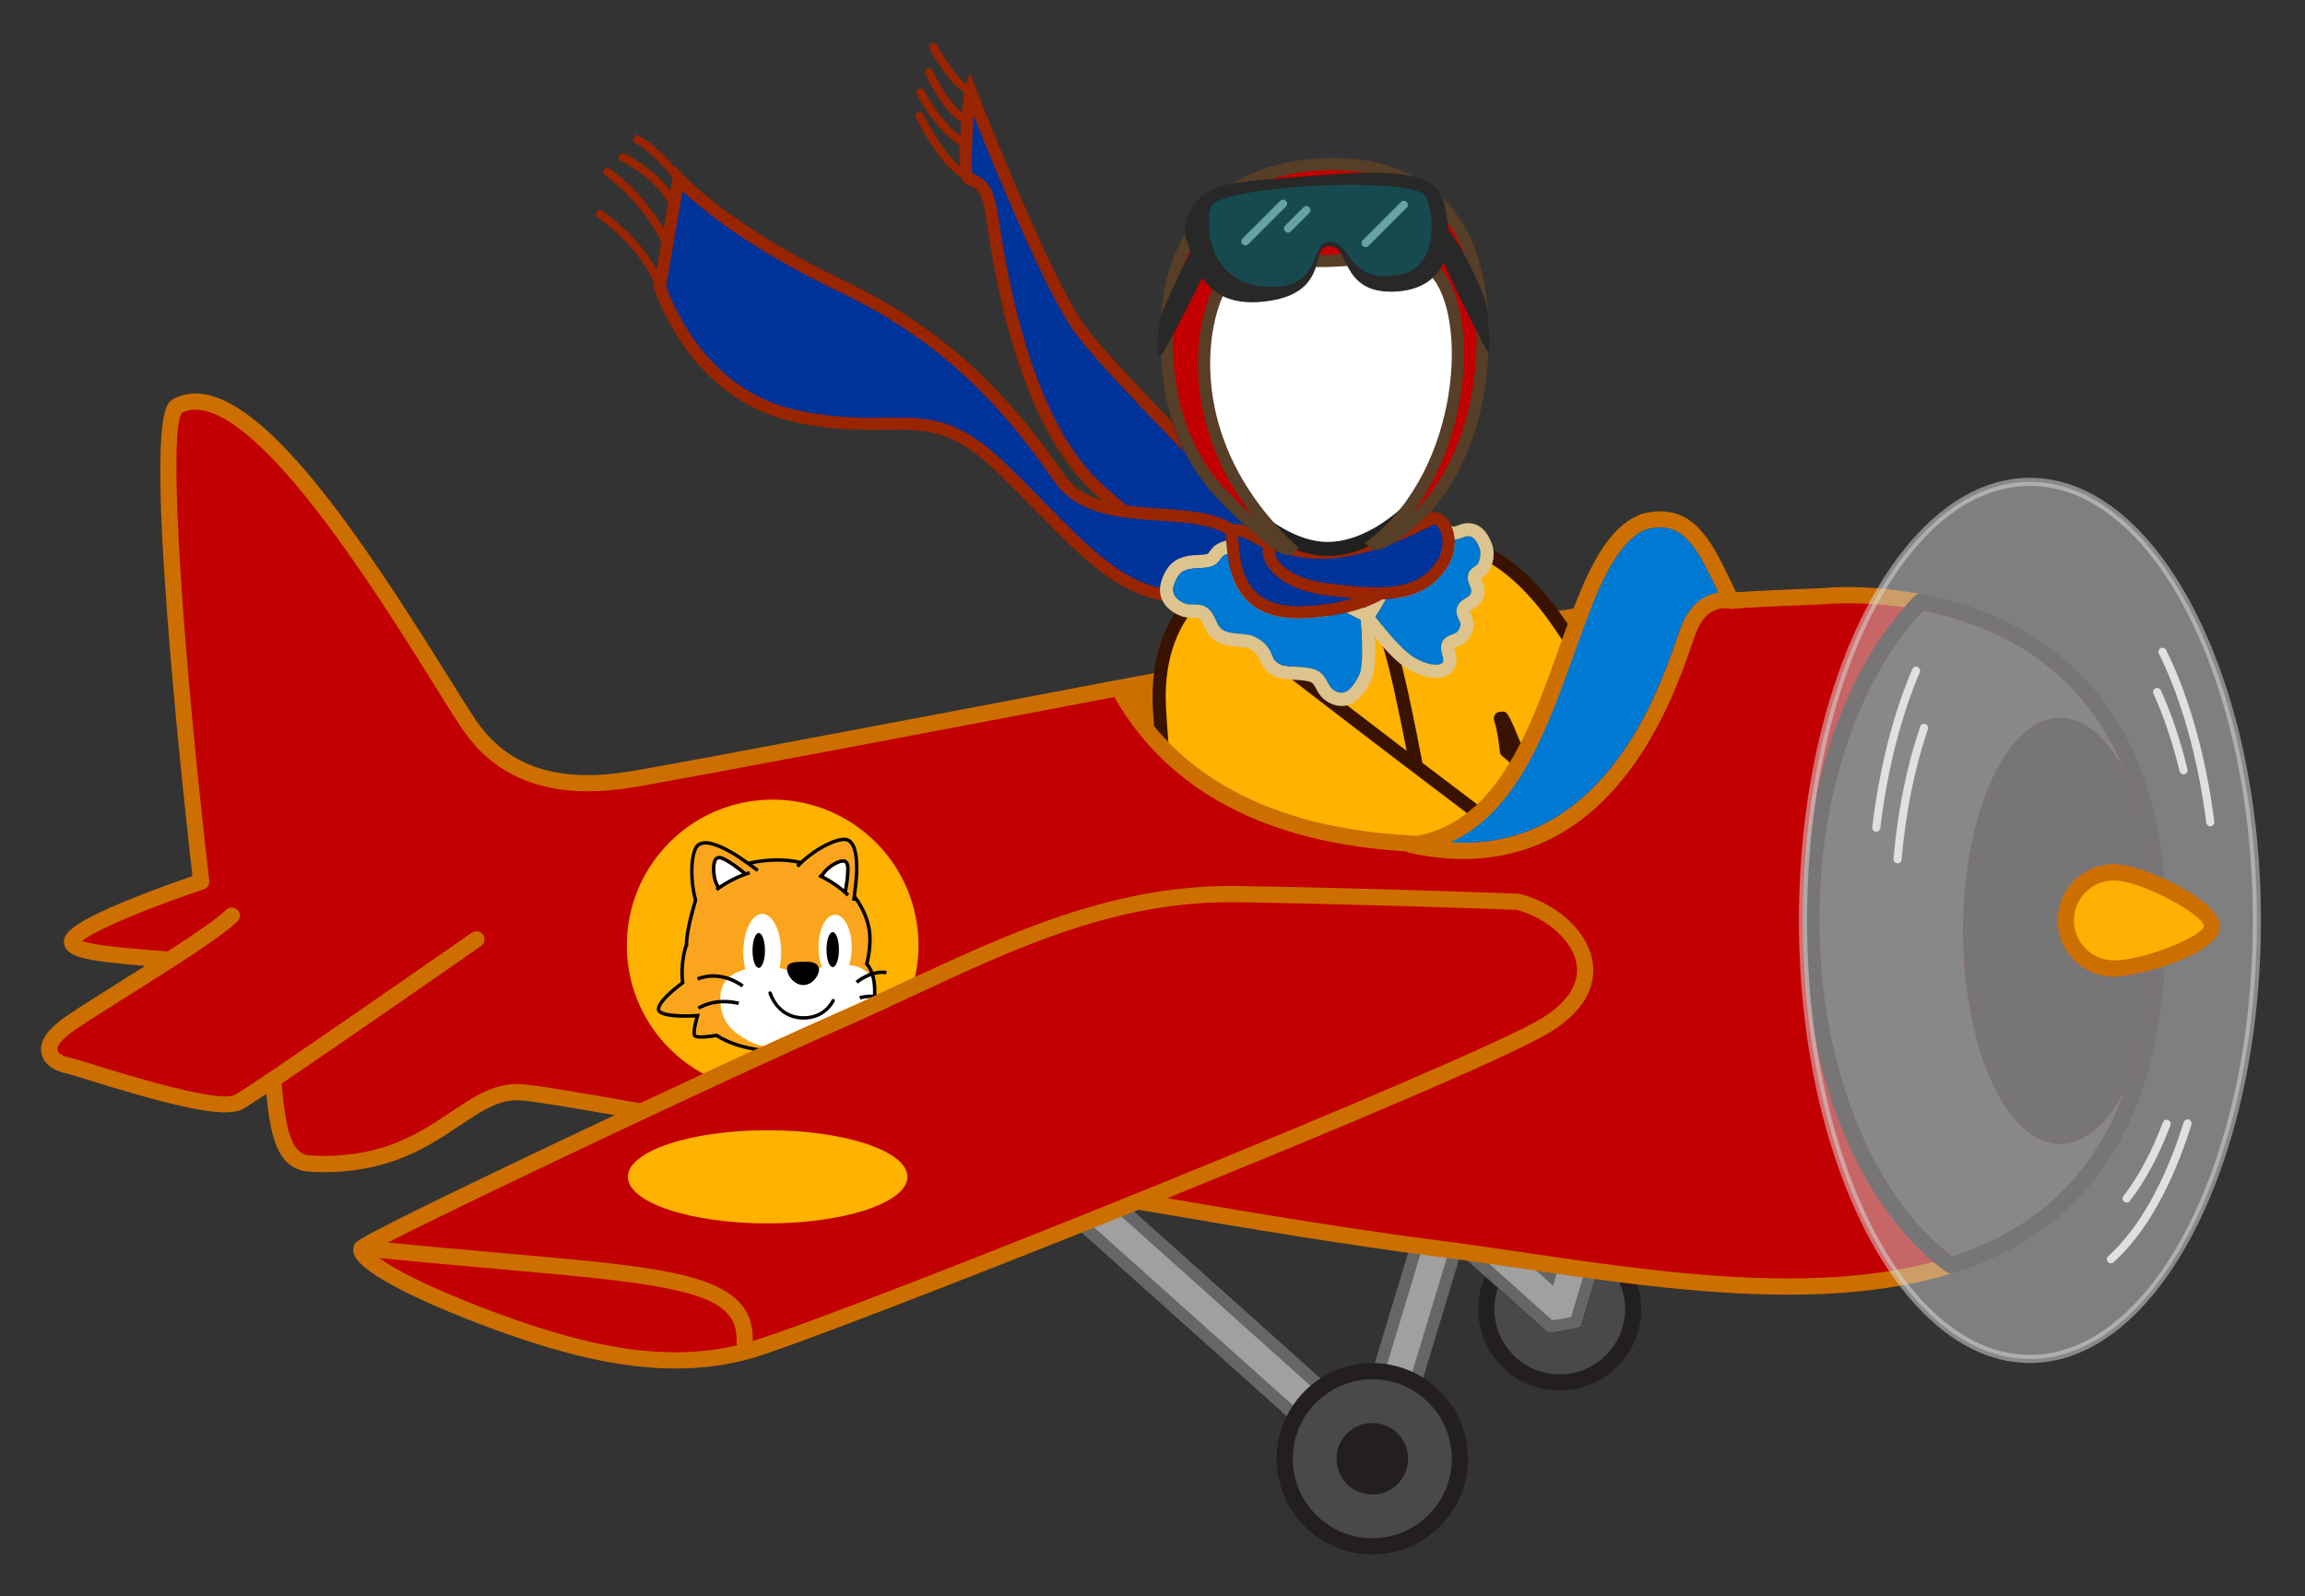 <svg xmlns="http://www.w3.org/2000/svg" xmlns:xlink="http://www.w3.org/1999/xlink" viewBox= "0 0 569 394" width="569px" height="394px">
<rect x="0" y="0" width="569" height="394" fill="#333333" stroke="none"/>
<!--Created with Scratch Jr-->
<g xmlns="http://www.w3.org/2000/svg" id="layer1" style="pointer-events:visiblePainted">
<g id="Aeroplane.svg" transform="rotate(0)">
<path id="axels" fill="#A0A0A0" d="M351.976,299.986L336.375,351.588L268.697,291.002L262.364,298.077L341.148,368.609L359.783,306.975L382.69,327.484C384.845,327.244,386.959,326.864,389.017,326.342L407.69,264.581L398.6,261.832L382.623,314.677L331.772,269.154C330.846,272.825,330.349,276.665,330.343,280.621L351.976,299.986z"/>
<path id="axelsBorder" fill="#666666" d="M341.902,371.298L260.246,298.194L268.58,288.883L335.621,348.899L350.264,300.466L328.844,281.29L328.845,280.618C328.851,276.623,329.347,272.641,330.32,268.786L330.926,266.381L381.87,311.988L397.599,259.962L409.561,263.579L390.208,327.588L389.386,327.796C387.279,328.33,385.082,328.727,382.857,328.975L382.19,329.049L360.538,309.664L341.902,371.298zM264.482,297.96L340.394,365.921L358.07,307.456L352.729,302.675L337.128,354.277L268.814,293.121L264.482,297.96zM352.977,298.869L383.187,325.915C384.763,325.717,386.319,325.439,387.831,325.088L405.821,265.584L399.603,263.703L383.378,317.366L332.681,271.979C332.172,274.602,331.894,277.273,331.851,279.956L352.977,298.869z"/>
<path id="wheelBorder" fill="#231F20" d="M338.762,383.72C325.738,383.72,315.141,373.123,315.141,360.099C315.141,347.075,325.738,336.478,338.762,336.478C351.786,336.478,362.383,347.075,362.383,360.099S351.786,383.72,338.762,383.72zM381.87,311.989L374.908,305.757C377.763,304.087,381.058,303.102,384.581,303.024L381.87,311.989zM396.541,306.643L390.208,327.589L389.386,327.797C387.279,328.331,385.082,328.728,382.857,328.976L382.19,329.05L366.586,315.08C365.503,317.549,364.893,320.269,364.893,323.134C364.893,334.236,373.925,343.268,385.027,343.268C396.129,343.268,405.16,334.236,405.16,323.134C405.159,316.314,401.743,310.286,396.541,306.643zM390.208,327.589L389.386,327.797C387.279,328.331,385.082,328.728,382.857,328.976L382.19,329.05L377.92,325.228C378.824,328.3,381.661,330.545,385.026,330.545C389.118,330.545,392.436,327.227,392.436,323.134C392.436,322.443,392.334,321.777,392.157,321.141L390.208,327.589z"/>
<path id="wheel" fill="#494949" d="M401.159,323.134C401.159,332.03,393.922,339.268,385.026,339.268C376.13,339.268,368.892,332.031,368.892,323.134C368.892,321.312,369.21,319.566,369.769,317.931L382.189,329.05L382.856,328.976C385.082,328.728,387.278,328.331,389.385,327.797L390.207,327.589L395.309,310.715C398.88,313.676,401.159,318.144,401.159,323.134zM383.352,307.089C381.479,307.283,379.708,307.815,378.08,308.596L381.871,311.99L383.352,307.089zM338.762,340.478C327.943,340.478,319.141,349.28,319.141,360.099C319.141,370.918,327.943,379.72,338.762,379.72C349.581,379.72,358.383,370.918,358.383,360.099S349.581,340.478,338.762,340.478zM338.762,368.934C333.882,368.934,329.927,364.979,329.927,360.099C329.927,355.219,333.882,351.264,338.762,351.264C343.642,351.264,347.597,355.219,347.597,360.099S343.642,368.934,338.762,368.934z"/>
<path id="Back" fill="#CC6F00" d="M276.106,167.827C293.463,164.19,385.15,150.098,421.658,145.885C458.166,141.672,425.929,213.645,353.515,212.762C281.1,211.879,276.106,167.827,276.106,167.827z"/>
<path id="Plane" fill="rgb(195, 0, 1)" d="M41.88,236.936C31.027,243.94,18.306,251.634,15.772,253.755C8.824,259.281,13.381,262.384,16.612,262.981C19.841,263.576,53.13,275.354,59,272C60.179,271.326,63.251,269.303,67.403,266.503L67.403,266.502C68.39,277.127,69.251,286.834,76.508,287.236C106.699,288.914,114.247,268.787,128.504,269.625C131.867,269.823,142.56,271.607,157.804,274.33L158.273,274.414C124.886,290.074,90.092,306.87,89.289,308.077C88.022,309.973,96.252,316.306,119.676,325.17C143.1,334.032,164.623,339.098,184.882,333.399C194.778,330.617,237.596,314.087,280.955,296.581L280.911,296.573C308.904,301.427,335.39,305.728,354.939,308.203C421.192,316.59,532.73,345.943,532.73,227.693C532.73,137.958,449.706,147.183,449.706,147.183C431.256,148.022,413.644,148.022,411.967,153.054C410.29,158.086,397.762,209.663,352.424,208.405C320.567,207.52,291.202,197.505,276.107,169.83C276.107,169.83,166.244,190.795,155.341,192.473C144.44,194.151,126.828,194.99,115.926,179.056C105.023,163.121,64.178,89.396,43.802,100.223C36.396,104.159,49.673,217.633,49.673,217.633C49.673,217.633,16.965,228.535,17.804,232.732C18.326,235.338,31.22,235.998,41.88,236.936z"/>
<path id="PlaneBorder" fill="#CC6F00" d="M388.564,161.479C393.646,147.268,398.446,133.842,406.491,130.673C407.679,130.375,408.8,130.223,409.822,130.223C416.128,130.223,419.192,135.93,423.671,145.242C423.836,145.584,424.001,145.929,424.168,146.275C421.509,146.703,417.406,148.422,414.974,154.639C414.674,155.406,414.322,156.44,413.87,157.75C409.588,170.185,396.556,208.025,361.217,208.025C360.177,208.025,359.121,207.992,358.052,207.923C374.635,200.436,381.977,179.908,388.564,161.479zM166.773,333.812C153.906,333.812,139.598,330.57,120.383,323.296C104.995,317.473,97.156,313.107,93.608,310.55L93.7,310.564C98.846,311.079,109.476,312.084,131.267,314C170.747,317.472,182.172,320.138,181.819,331.104C181.808,331.456,181.887,331.786,182.034,332.076C177.167,333.238,172.151,333.812,166.773,333.812zM185.824,331.031C185.824,331.032,185.824,331.033,185.824,331.033L185.816,331.034C185.818,331.033,185.822,331.032,185.824,331.031C186.172,315.504,168.421,313.251,131.617,310.01C111.936,308.281,101.395,307.296,95.792,306.747L95.706,306.738C114.582,297.036,180.095,266.048,208.477,253.555C214.136,251.067,219.813,248.417,225.304,245.86C251.406,233.686,276.009,222.207,305.762,222.708C340.417,223.31,371.503,224.479,374.491,224.601C382.204,226.777,388.374,232.443,389.203,238.14C389.891,242.869,386.956,247.42,380.711,251.296C363.92,261.723,212.271,322.854,185.824,331.031zM481.6,314.322C481.185,314.322,480.779,314.193,480.429,313.944C479.364,313.173,478.319,312.34,477.283,311.474C466.991,314.233,455.09,315.593,441.426,315.592C419.601,315.592,396.388,312.162,375.907,309.137C368.609,308.062,361.716,307.04,355.189,306.214C337.375,303.959,313.519,300.138,288.105,295.776C288.105,295.776,288.105,295.776,288.103,295.776L288.103,295.776L288.105,295.776C331.306,278.297,373.554,260.447,382.818,254.697C392.547,248.657,393.812,242.045,393.16,237.561C392.088,230.192,384.754,223.249,375.327,220.68C375.181,220.641,375.03,220.618,374.879,220.613C374.557,220.598,342.15,219.339,305.831,218.713C305.18,218.702,304.532,218.696,303.885,218.696C274.099,218.696,248.434,230.665,223.614,242.24C218.143,244.791,212.486,247.428,206.867,249.902C196.113,254.631,177.891,263.006,157.999,272.333C142.775,269.617,132.048,267.829,128.623,267.627C128.292,267.606,127.966,267.599,127.641,267.599C121.612,267.599,116.836,270.794,111.308,274.495C103.719,279.576,95.118,285.334,80.028,285.334C78.917,285.334,77.771,285.304,76.622,285.237C71.648,284.962,70.544,278.362,69.508,267.493L69.508,267.492L69.508,267.493C85.987,256.354,117.071,234.694,118.749,233.522C119.655,232.891,119.878,231.645,119.246,230.74C118.615,229.833,117.37,229.611,116.462,230.243C115.936,230.608,63.735,266.987,58.01,270.263C54.175,272.451,30.739,265.179,23.036,262.787C19.499,261.688,17.765,261.156,16.975,261.011C15.576,260.752,14.337,259.99,14.158,259.267C13.99,258.593,14.652,257.203,17.056,255.288C18.554,254.035,24.507,250.291,30.809,246.328C42.089,239.229,54.874,231.188,58.636,227.432C59.417,226.651,59.417,225.385,58.636,224.604C57.855,223.823,56.589,223.823,55.808,224.604C53.721,226.69,47.874,230.671,41.366,234.887L41.366,234.885C40.191,234.781,38.959,234.68,37.661,234.573C31.741,234.087,23.119,233.38,20.295,232.283C23.51,229.5,37.72,223.721,50.308,219.528C51.206,219.225,51.772,218.339,51.662,217.395C45.467,164.449,41.264,106.991,44.889,101.911C45.919,101.392,47.011,101.14,48.224,101.14C64.838,101.14,93.294,146.778,106.97,168.711C110.072,173.686,112.522,177.616,114.279,180.183C121.157,190.237,131.514,195.334,145.063,195.333C148.313,195.333,151.776,195.043,155.648,194.447C165.919,192.867,261.632,174.625,275.067,172.063C288.358,195.319,312.6,208.118,347.178,210.17L347.175,210.179C347.399,210.347,347.66,210.47,347.948,210.533C352.51,211.524,356.974,212.029,361.216,212.029C399.407,212.029,413.139,172.157,417.654,159.055C418.081,157.813,418.425,156.809,418.704,156.099C420.629,151.181,423.6,150.148,425.759,150.148C426.427,150.148,426.868,150.255,426.869,150.255C427.142,150.331,427.428,150.346,427.7,150.305L427.696,150.285C432.634,149.883,438.168,149.662,442.972,149.469C445.215,149.379,447.5,149.288,449.798,149.183C449.841,149.181,449.885,149.178,449.927,149.173C449.95,149.171,452.3,148.917,456.128,148.917C460.034,148.917,464.845,149.151,470.123,149.912C470.935,148.987,471.754,148.081,472.598,147.214C472.984,146.821,473.503,146.619,474.04,146.62C466.707,145.231,460.331,144.917,456.128,144.917C452.383,144.917,449.996,145.145,449.557,145.19C447.286,145.293,445.032,145.383,442.816,145.472C437.423,145.688,432.696,145.901,428.59,146.204L428.583,146.21C428.138,145.3,427.704,144.397,427.276,143.51C423.002,134.62,418.963,126.224,409.823,126.224C408.427,126.224,406.936,126.428,405.382,126.829C405.312,126.848,405.238,126.871,405.168,126.897C395.342,130.649,390.456,144.313,384.799,160.133C377.672,180.064,369.624,202.577,349.89,206.316L349.89,206.31C314.816,204.78,290.585,192.196,277.868,168.872C277.45,168.108,276.588,167.703,275.737,167.865C274.638,168.074,165.785,188.843,155.042,190.495C151.373,191.059,148.11,191.334,145.065,191.334C132.746,191.334,123.755,186.948,117.582,177.925C115.874,175.428,113.443,171.53,110.366,166.596C89.414,132.992,65.605,97.141,48.226,97.141C46.312,97.141,44.51,97.583,42.869,98.455C40.845,99.53,37.076,101.532,41.973,160.567C44.02,185.249,46.775,209.846,47.508,216.257C44.739,217.209,38.654,219.348,32.683,221.751C16.352,228.326,15.401,230.88,15.849,233.119C16.509,236.417,21.918,237.265,35.829,238.433C33.366,239.995,30.932,241.528,28.683,242.941C21.708,247.33,16.199,250.795,14.532,252.189C11.066,254.947,9.636,257.652,10.281,260.237C10.978,263.027,13.934,264.517,16.254,264.947C16.844,265.054,19.166,265.775,21.855,266.609C37.496,271.463,49.076,274.588,55.586,274.588C57.506,274.588,58.985,274.317,59.998,273.736C60.923,273.21,62.957,271.886,65.736,270.035C66.737,280.035,68.311,288.787,76.403,289.234C77.627,289.3,78.847,289.338,80.032,289.338C96.337,289.338,105.874,282.953,113.537,277.82C118.997,274.168,123.223,271.313,128.393,271.623C131.246,271.79,139.643,273.151,151.729,275.282C146.601,277.695,141.404,280.151,136.233,282.608C98.094,300.729,90.144,305.043,88.268,306.372C88.034,306.538,87.893,306.658,87.801,306.753C87.734,306.829,87.671,306.91,87.615,306.997C87.535,307.12,87.476,307.251,87.418,307.383C87.372,307.508,87.338,307.638,87.317,307.779C87.338,307.638,87.372,307.508,87.418,307.383C87.135,308.026,87.091,308.75,87.327,309.487C89.166,315.216,110.07,323.675,118.973,327.043C138.661,334.492,153.406,337.814,166.779,337.814C173.38,337.814,179.48,337.002,185.428,335.329C194.157,332.874,237.203,316.292,281.064,298.628C308.891,303.448,335.332,307.74,354.691,310.19C361.174,311.007,368.047,312.027,375.328,313.098C395.945,316.147,419.308,319.596,441.432,319.596C441.434,319.596,441.432,319.596,441.434,319.596C457.122,319.596,470.585,317.825,482.07,314.251C481.907,314.288,481.754,314.322,481.6,314.322z"/>
<path id="Windshield" fill="rgb(0, 121, 211)" d="M413.866,157.75C414.317,156.44,414.674,155.406,414.97,154.639C417.407,148.422,421.505,146.703,424.164,146.275C423.997,145.929,423.832,145.584,423.667,145.242C419.188,135.93,416.124,130.223,409.818,130.223C408.796,130.223,407.672,130.374,406.487,130.673C398.442,133.842,393.638,147.268,388.556,161.479C381.968,179.908,374.626,200.436,358.039,207.928C359.108,207.993,360.164,208.026,361.204,208.026C396.552,208.025,409.584,170.185,413.866,157.75z"/>
<path id="Circle" fill="rgb(255, 178, 0)" d="M223.613,242.241C224.369,241.888,225.125,241.536,225.883,241.183C226.438,238.669,226.738,236.066,226.738,233.39C226.738,213.504,210.621,197.39,190.738,197.39C170.855,197.39,154.738,213.508,154.738,233.39C154.738,247.066,162.366,258.959,173.599,265.056C187.165,258.757,199.009,253.361,206.866,249.904C212.485,247.432,218.143,244.792,223.613,242.241z"/>
<path id="Cat" fill="#FAA51D" d="M215.922,245.812C215.925,245.779,215.933,245.746,215.935,245.71C216.325,239.749,213.998,237.655,213.998,237.655C213.998,237.655,215.244,233.207,214.624,229.225C214.226,226.663,212.978,223.582,210.919,220.958L210.943,220.932C211.143,219.328,211.483,216.416,211.517,214.887C211.607,210.957,211.119,208.022,209.42,207.1C207.564,206.092,201.6,208.977,197.812,212.621L197.739,212.609C195.656,212.123,193.407,211.892,191.007,211.987C188.553,212.085,186.462,212.417,184.76,212.819L184.72,212.827C183.393,211.889,181.813,210.801,180.809,210.219C177.203,208.131,174.225,207.09,172.505,208.198C170.611,209.413,170.255,216.479,171.734,221.869L171.751,221.931C171.751,221.931,169.508,228.994,169.508,232.806C169.508,232.806,168.154,237.207,168.989,242.452L166.83,244.149C166.83,244.149,162.142,247.553,162.71,249.348C163.275,251.143,166.839,250.827,166.839,250.827L171.877,250.848L172.346,250.824C172.346,250.824,170.891,255.131,171.699,255.833C172.508,256.538,175.895,255.833,175.895,255.833L177.563,255.595C180.285,257.453,183.282,258.523,186.487,259.099C194.604,255.373,201.626,252.203,206.867,249.894C209.887,248.574,212.915,247.197,215.922,245.812z"/>
<path fill="#FFFFFF" d="M216.041,245.757C216.053,245.611,216.076,245.469,216.078,245.324C216.145,240.826,213.512,238.678,209.59,238.195C210.005,236.939,210.248,235.445,210.248,233.837C210.248,229.399,208.413,225.798,206.146,225.798C203.882,225.798,202.044,229.399,202.044,233.837C202.044,235.691,202.368,237.393,202.906,238.752C200.01,239.46,197.729,240.475,197.729,240.475C197.729,240.475,195.204,239.483,192.434,238.973C192.69,237.79,192.833,236.483,192.833,235.106C192.833,229.846,190.743,225.585,188.164,225.585C185.588,225.585,183.497,229.85,183.497,235.106C183.497,236.6,183.664,238.009,183.966,239.268C180.71,240.139,177.906,242.106,177.815,246.145C177.666,252.707,181.248,254.874,184.827,256.958C185.77,257.509,187.038,257.921,188.39,258.234C195.702,254.883,202.038,252.027,206.866,249.902C209.927,248.557,212.995,247.161,216.041,245.757zM208.356,219.502C206.865,218.25,205.194,217.143,203.372,216.195C204.084,214.962,205.862,213.629,207.212,213.14C207.779,212.937,208.245,212.89,208.465,213.021C208.988,213.331,208.903,214.709,208.834,215.814L208.821,216.025C208.757,217.086,208.512,218.609,208.356,219.502zM183.225,215.63C182.479,215.035,181.161,214.007,180.195,213.399L180,213.275C179.166,212.75,178.165,212.115,177.525,212.115C177.398,212.115,177.288,212.138,177.193,212.195C176.955,212.336,176.753,212.799,176.653,213.437C176.414,214.955,176.753,217.312,177.55,218.607C179.377,217.381,181.278,216.384,183.225,215.63z" id="path 1"/>
<path d="M185.764,234.621C185.764,232.24,186.452,230.309,187.3,230.31C188.148,230.31,188.837,232.24,188.837,234.621C188.837,237.001,188.148,238.933,187.3,238.933C186.452,238.934,185.764,237.001,185.764,234.621zM205.561,238.725C206.411,238.725,207.099,236.794,207.099,234.413C207.099,232.032,206.411,230.101,205.561,230.101C204.713,230.101,204.025,232.031,204.025,234.413C204.024,236.794,204.713,238.725,205.561,238.725zM198.31,243.162C200.773,243.162,202.414,240.371,202.166,239.058C201.917,237.744,200.522,237.412,199.127,237.412C196.664,237.412,194.287,237.331,194.287,239.14C194.287,240.945,196.174,243.162,198.31,243.162zM198.391,251.693C198.156,251.693,197.913,251.685,197.664,251.669C191.527,251.26,189.717,245.316,189.699,245.257C189.634,245.032,189.762,244.797,189.986,244.731C190.213,244.667,190.447,244.794,190.513,245.018C190.578,245.244,192.183,250.456,197.72,250.826C203.239,251.203,205.204,247.014,205.284,246.84C205.381,246.626,205.633,246.528,205.845,246.627C206.059,246.724,206.155,246.974,206.059,247.189C206.038,247.23,203.977,251.693,198.391,251.693zM184.154,215.29C183.591,214.832,181.877,213.456,180.645,212.682L180.452,212.559C179.136,211.727,177.775,210.87,176.761,211.464C176.282,211.747,175.963,212.367,175.815,213.305C175.544,215.026,175.907,217.586,176.851,219.089C176.776,219.143,176.702,219.197,176.626,219.251L177.124,219.938C179.684,218.087,182.398,216.709,185.189,215.844L184.938,215.032C184.676,215.114,184.414,215.199,184.154,215.29zM177.549,218.605C176.753,217.31,176.414,214.953,176.653,213.435C176.753,212.795,176.955,212.331,177.193,212.195C177.286,212.138,177.398,212.115,177.524,212.115C178.163,212.115,179.166,212.749,179.999,213.275L180.194,213.398C181.16,214.002,182.478,215.034,183.222,215.627C181.278,216.385,179.377,217.38,177.549,218.605zM208.896,212.291C208.436,212.02,207.773,212.035,206.922,212.342C205.38,212.899,203.434,214.356,202.611,215.817C202.54,215.785,202.465,215.75,202.393,215.713L202.032,216.481C204.72,217.755,207.09,219.377,209.073,221.292L209.659,220.679C209.477,220.503,209.29,220.328,209.102,220.158C209.227,219.47,209.584,217.446,209.665,216.084L209.677,215.876C209.771,214.393,209.862,212.866,208.896,212.291zM208.834,215.816L208.821,216.027C208.757,217.086,208.511,218.609,208.356,219.502C206.865,218.25,205.194,217.143,203.372,216.197C204.084,214.962,205.862,213.629,207.212,213.14C207.779,212.937,208.245,212.89,208.465,213.021C208.988,213.332,208.903,214.71,208.834,215.816zM177.103,255.234L176.963,255.144L176.802,255.166C174.44,255.584,172.167,255.688,171.846,255.405C171.596,255.072,171.95,252.93,172.611,250.829L172.795,250.237L172.176,250.278C167.863,250.571,163.141,250.192,162.988,249.165C162.788,247.811,166.433,244.627,168.78,242.936L168.985,242.788L168.951,242.537C168.401,238.418,169.41,234.704,169.757,233.597L169.894,233.621L169.894,233.115C169.894,229.413,172.094,222.436,172.118,222.366L172.156,222.25L172.105,222.062C170.566,216.449,171.13,209.867,172.696,208.859C174.083,207.97,176.654,208.633,180.558,210.894C182.517,212.031,186.774,215.167,186.817,215.203L187.321,214.519C187.253,214.47,186.6,213.989,185.708,213.347C187.392,213.005,189.161,212.795,190.986,212.724C193.016,212.644,195.007,212.798,196.923,213.185C196.793,213.327,196.665,213.46,196.541,213.599L197.171,214.165C200.859,210.06,207.475,206.856,209.181,207.783C210.536,208.52,211.15,210.94,211.052,215.184C211.004,217.319,210.343,222.262,210.334,222.311L211.174,222.424C211.174,222.415,211.177,222.404,211.181,222.387C212.711,224.6,213.784,227.172,214.16,229.596C214.759,233.432,213.559,237.796,213.548,237.84L213.482,238.092L213.67,238.27C213.691,238.291,215.836,240.342,215.466,245.987C215.465,245.999,215.461,246.008,215.461,246.022C215.753,245.887,216.041,245.751,216.333,245.619C216.554,240.751,214.985,238.481,214.428,237.841C214.677,236.859,215.555,233.019,215.002,229.472C214.562,226.65,213.228,223.636,211.337,221.168C211.54,219.536,211.864,216.73,211.901,215.209C212.007,210.554,211.275,207.958,209.584,207.041C207.386,205.847,201.38,208.965,197.646,212.476C195.496,211.992,193.244,211.788,190.952,211.877C188.805,211.961,186.726,212.231,184.772,212.683C183.474,211.767,181.966,210.734,180.983,210.162C176.719,207.694,173.94,207.056,172.236,208.147C170.032,209.563,169.866,217.059,171.27,222.229C170.966,223.207,169.046,229.5,169.043,233.112C168.576,234.282,167.583,238.239,168.078,242.401C166.65,243.449,161.83,247.162,162.149,249.295C162.465,251.435,168.848,251.321,171.621,251.17C171.11,252.92,170.558,255.392,171.274,256.035C172.08,256.763,175.511,256.255,176.789,256.035C179.595,257.785,182.781,258.788,185.957,259.347C186.422,259.134,186.887,258.921,187.345,258.711C183.803,258.217,180.195,257.2,177.103,255.234z" id="path 2"/>
<path id="Wiskers" d="M172.197,248.495C176.982,245.704,182.256,247.218,182.478,247.284L182.237,248.097C182.185,248.079,177.084,246.622,172.626,249.228L172.197,248.495zM183.066,243.73L183.598,243.072C183.383,242.898,178.264,238.847,172.063,241.251L172.37,242.042C178.106,239.82,183.017,243.691,183.066,243.73zM218.762,240.505L218.889,239.666C214.838,239.059,211.347,242.032,211.202,242.159L211.756,242.803C211.789,242.773,215.104,239.959,218.762,240.505zM212.101,245.941L212.389,246.739C212.407,246.732,213.337,246.412,214.701,246.373C215.252,246.121,215.8,245.868,216.348,245.615C214.004,245.279,212.204,245.904,212.101,245.941z"/>
<path id="AxelBorder" fill="#231F20" d="M532.006,239.168C532.069,239.15,532.13,239.134,532.194,239.116C531.218,250.999,528.423,261.491,524.467,269.169C517.039,289.734,502.957,303.257,481.96,310.107C462.003,295.095,449.156,262.702,449.156,227.17C449.156,196.262,458.694,167.812,474.715,150.776C493.149,154.509,513.803,164.594,524.117,189.713C527.738,196.471,530.43,205.543,531.721,215.892C531.553,215.826,531.389,215.765,531.224,215.701C532.242,216.097,533.268,216.523,534.295,216.992C532.608,195.93,525.816,179.107,513.999,166.911C503.969,156.556,490.645,149.737,474.397,146.642C473.739,146.518,473.054,146.731,472.586,147.213C455.406,164.881,445.148,194.773,445.148,227.174C445.148,264.422,458.993,298.483,480.418,313.945C480.765,314.194,481.174,314.323,481.589,314.323C481.789,314.323,481.991,314.293,482.19,314.23C514.763,304.021,531.902,279.168,534.391,238.437C533.599,238.7,532.797,238.941,532.006,239.168z"/>
<path id="Axel2" fill="#444444" d="M474.719,150.779C458.698,167.815,449.16,196.265,449.16,227.173C449.16,262.701,462.007,295.096,481.964,310.11C502.961,303.257,517.043,289.735,524.471,269.172C520.242,277.381,514.684,282.374,508.59,282.374C495.341,282.374,484.6,258.828,484.6,229.783C484.6,200.735,495.341,177.192,508.59,177.192C514.516,177.192,519.938,181.909,524.121,189.719C513.807,164.598,493.148,154.512,474.719,150.779z"/>
<path id="Axel1" fill="#231F20" d="M508.59,177.189C495.341,177.189,484.6,200.734,484.6,229.78C484.6,258.826,495.341,282.371,508.59,282.371C520.383,282.371,530.183,263.705,532.194,239.117C532.131,239.135,532.069,239.15,532.006,239.169C531.533,239.305,531.068,239.434,530.604,239.557C530.584,239.561,530.569,239.565,530.546,239.574C530.077,239.694,529.616,239.807,529.162,239.92C529.095,239.939,529.027,239.953,528.96,239.969C528.514,240.073,528.078,240.172,527.651,240.263C527.575,240.283,527.501,240.295,527.422,240.314C526.993,240.404,526.575,240.488,526.173,240.562C526.135,240.57,526.101,240.576,526.065,240.583C525.669,240.654,525.286,240.721,524.919,240.777C524.888,240.781,524.857,240.789,524.824,240.794C524.459,240.85,524.116,240.898,523.788,240.936C523.726,240.944,523.67,240.954,523.611,240.957C523.298,240.992,523.003,241.019,522.726,241.042C522.679,241.045,522.636,241.047,522.591,241.05C522.318,241.069,522.053,241.08,521.825,241.08C514.177,241.08,507.955,234.857,507.955,227.21C507.955,219.563,514.177,213.34,521.825,213.34C522.146,213.34,522.502,213.363,522.875,213.402C522.998,213.415,523.131,213.435,523.259,213.452C523.526,213.484,523.789,213.523,524.072,213.572C524.234,213.601,524.4,213.634,524.569,213.668C524.84,213.722,525.117,213.781,525.401,213.85C525.585,213.893,525.761,213.934,525.954,213.983C526.257,214.059,526.569,214.147,526.886,214.237C527.069,214.29,527.24,214.335,527.421,214.386C527.898,214.53,528.381,214.682,528.877,214.85C529.089,214.92,529.306,215,529.523,215.079C529.835,215.186,530.141,215.299,530.461,215.416C530.715,215.511,530.971,215.608,531.23,215.711C531.396,215.774,531.559,215.836,531.728,215.901C528.947,193.588,519.644,177.189,508.59,177.189z"/>
<path id="notitle" opacity="0.5" fill="#CCCCCC" enable-background="new    " d="M445.071,227.202C445.071,167.414,470.154,118.947,501.093,118.947C532.035,118.947,557.119,167.414,557.119,227.202C557.119,286.99,532.035,335.457,501.093,335.457C470.154,335.457,445.071,286.99,445.071,227.202"/>
<path id="PropellerBorder" opacity="0.5" fill="#E0E0E0" enable-background="new    " d="M501.097,336.457C469.657,336.457,444.075,287.445,444.075,227.202C444.075,166.959,469.657,117.948,501.097,117.948C532.541,117.948,558.123,166.959,558.123,227.202S532.541,336.457,501.097,336.457zM501.097,119.948C470.755,119.948,446.075,168.062,446.075,227.202C446.075,286.343,470.76,334.457,501.097,334.457C531.438,334.457,556.123,286.343,556.123,227.202C556.123,168.062,531.438,119.948,501.097,119.948z"/>
<path id="Tip" fill="#FFB000" d="M521.83,215.333C515.274,215.333,509.96,220.646,509.96,227.203C509.96,233.758,515.274,239.073,521.83,239.073C528.385,239.073,546.045,233.376,546.045,228.628S528.385,215.333,521.83,215.333z"/>
<path id="TipBorder" fill="#CC6F00" d="M521.83,241.072C514.182,241.072,507.96,234.849,507.96,227.202C507.96,219.555,514.182,213.332,521.83,213.332C528.665,213.332,548.045,222.178,548.045,228.626C548.045,235.777,527.31,241.072,521.83,241.072zM521.83,217.333C516.388,217.333,511.96,221.761,511.96,227.203C511.96,232.644,516.388,237.073,521.83,237.073C529.219,237.073,543.834,231.079,544.045,228.624C543.911,225.743,528.429,217.333,521.83,217.333z"/>
<path id="Details" fill="#E0E0E0" d="M521.075,311.848C520.803,311.848,520.53,311.741,520.333,311.518C519.963,311.113,519.995,310.476,520.405,310.11C527.996,303.255,534.444,291.811,539.051,277.024C539.216,276.502,539.779,276.21,540.304,276.371C540.831,276.536,541.125,277.099,540.961,277.624C536.247,292.752,529.604,304.499,521.745,311.595C521.554,311.763,521.314,311.848,521.075,311.848zM545.75,203.965C546.298,203.895,546.686,203.395,546.616,202.846C544.554,186.708,540.444,172.047,534.718,160.446C534.475,159.952,533.873,159.747,533.379,159.992C532.884,160.236,532.68,160.836,532.925,161.331C538.555,172.735,542.607,187.178,544.632,203.1C544.696,203.604,545.127,203.973,545.623,203.973C545.665,203.973,545.708,203.97,545.75,203.965zM464.158,204.417C465.867,190.167,469.236,176.87,473.9,165.964C474.117,165.456,473.879,164.869,473.374,164.651C472.867,164.435,472.279,164.669,472.061,165.177C467.329,176.256,463.909,189.742,462.172,204.178C462.11,204.727,462.497,205.225,463.046,205.29C463.086,205.295,463.127,205.297,463.166,205.297C463.665,205.298,464.097,204.925,464.158,204.417zM469.412,212.205C470.433,200.497,472.618,189.663,475.904,180.006C476.083,179.483,475.8,178.915,475.28,178.737C474.758,178.561,474.189,178.839,474.009,179.362C470.671,189.171,468.453,200.163,467.417,212.031C467.369,212.581,467.776,213.066,468.326,213.114C468.353,213.117,468.385,213.118,468.414,213.118C468.93,213.118,469.367,212.727,469.412,212.205zM525.771,296.46C529.608,291.498,532.973,285.206,535.787,277.759C535.982,277.242,535.722,276.666,535.204,276.471C534.684,276.276,534.111,276.536,533.916,277.055C531.177,284.315,527.904,290.432,524.189,295.242C523.848,295.68,523.928,296.304,524.37,296.641C524.552,296.785,524.766,296.85,524.977,296.85C525.279,296.85,525.575,296.715,525.771,296.46zM539.25,191.127C539.787,190.998,540.117,190.457,539.987,189.92C538.258,182.767,536.049,176.203,533.411,170.412C533.182,169.909,532.589,169.688,532.086,169.916C531.584,170.145,531.362,170.738,531.591,171.241C534.178,176.917,536.349,183.359,538.044,190.389C538.154,190.847,538.565,191.155,539.015,191.155C539.093,191.155,539.171,191.146,539.25,191.127z"/>
<path id="path2" fill="rgb(255, 178, 0)" d="M155,290.5C155,284.148,170.446,279,189.5,279C208.554,279,224,284.148,224,290.5S208.554,302,189.5,302S155,296.852,155,290.5"/>
<path id="jacket" fill="rgb(255, 178, 0)" d="M373.533,186.825C373.017,186.328,372.441,185.847,371.872,185.398C370.838,176.303,369.812,177.424,370.74,177.279C371.051,177.231,372.456,180.533,374.396,185.265C378.578,177.51,381.773,168.591,384.793,160.132C385.295,158.729,385.79,157.344,386.283,155.981C378.012,143.394,367.151,133.012,354.026,133.757C350.754,134.294,339.053,158.379,339.053,158.379L308.115,139.816C289.916,145.64,285.452,161.284,286.204,174.769C286.316,176.808,286.465,179.01,286.633,181.302C300.465,196.682,321.659,205.075,349.881,206.307C360.677,204.264,367.97,196.603,373.533,186.825z"/>
<path id="Jackeborder" fill="#3A1200" d="M375.382,183.385C374.528,185.067,373.631,186.701,372.688,188.275C372.268,187.845,371.682,187.318,370.871,186.675C370.526,186.407,370.309,186.013,370.263,185.582C369.672,180.393,369.107,178.688,368.915,178.129C368.801,177.789,368.561,177.083,369.063,176.378C369.292,176.061,369.718,175.681,370.487,175.672C370.575,175.659,370.668,175.654,370.752,175.654C372,175.654,372.199,175.662,375.382,183.385zM368.652,135.735C368.793,136.851,368.667,138.044,368.285,139.3C374.917,143.406,380.712,150.297,385.585,157.934C386.059,156.614,386.529,155.311,386.999,154.032C381.85,146.418,375.718,139.671,368.652,135.735zM287.833,174.679C287.498,168.663,288.119,159.792,293.145,152.411C292.212,152.302,291.194,152.019,290.039,151.344C285.993,157.626,284.078,165.608,284.594,174.86C284.671,176.25,284.769,177.728,284.869,179.249C285.996,180.615,287.181,181.926,288.414,183.19C288.175,180.166,287.979,177.289,287.833,174.679zM347.25,185.364C331.619,173.447,316.938,162.122,316.665,161.912C315.953,161.364,314.934,161.495,314.386,162.206C313.837,162.916,313.969,163.937,314.68,164.485C315.05,164.771,342.262,185.762,362.13,200.727C363.002,200.051,363.843,199.331,364.654,198.561C360.392,195.353,355.769,191.853,351.133,188.326L351.132,188.325C348.994,177.097,346.408,164.599,344.43,158.415C344.159,157.561,343.242,157.087,342.387,157.362C341.533,157.636,341.061,158.55,341.334,159.405C343.045,164.753,345.272,175.227,347.245,185.364L347.25,185.364z"/>
<path id="Scarf" fill="rgb(0, 51, 153)" d="M315.637,135.167C315.479,134.633,315.184,134.049,314.716,133.407C309.453,126.172,275.7,93.446,266.82,81.605C257.94,69.764,239.522,22.404,239.522,22.404C239.193,23.391,237.548,42.467,238.864,43.782C240.18,45.097,243.468,44.11,244.784,52.662C246.1,61.214,251.033,100.68,269.78,119.428C272.12,121.692,274.782,124.003,277.541,126.226L277.54,126.228C271.103,125.321,265.195,123.38,261.558,118.111C252.021,104.297,236.892,84.563,207.949,70.75C179.006,56.937,167.495,44.11,167.495,44.11L162.891,70.75C162.891,70.75,170.784,97.062,196.109,102.653C221.434,108.244,228.999,98.377,246.101,114.493C263.203,130.609,274.714,147.054,290.83,147.054C298.447,147.054,302.316,143.893,304.211,140.492L304.21,140.49C304.702,140.478,305.215,140.457,305.736,140.427C307.097,145.385,310.601,150.672,320.654,150.673C321.347,150.673,322.083,150.647,322.842,150.595C327.11,150.301,330.956,149.65,334.276,148.661L339.321,147.159L334.078,146.707C332.035,146.531,329.753,146.273,327.099,145.92C319.582,144.917,315.209,141.744,313.517,138.868C313.829,138.718,314.111,138.553,314.369,138.375L314.372,138.379C315.89,140.997,319.962,143.958,327.234,144.927C332.707,145.657,336.589,145.983,339.827,145.983C347.115,145.983,351.435,144.301,354.732,140.178C357.629,136.558,357.494,132.838,356.398,130.561C355.797,129.32,354.902,128.473,354.115,128.402L353.822,128.376L353.562,128.513C342.874,134.127,333.603,136.973,326.008,136.973C321.736,136.973,318.739,136.08,316.728,135.479C316.326,135.358,315.969,135.256,315.635,135.167L315.637,135.167z"/>
<path id="ScarfBorder" fill="#992400" d="M313.912,133.134C314.441,132.989,315.03,132.961,315.663,133.107C316.148,133.219,316.699,133.382,317.325,133.569C319.308,134.161,322.023,134.972,326.011,134.972C333.313,134.972,342.319,132.177,352.782,126.664L352.955,126.587C353.291,126.461,353.643,126.397,354.01,126.397C355.619,126.397,357.231,127.662,358.205,129.697C359.559,132.519,359.769,137.083,356.297,141.426C352.833,145.757,348.259,147.747,341.16,147.963L341.234,147.96C337.527,150.024,331.786,151.982,322.982,152.589C322.185,152.644,321.402,152.672,320.657,152.672C320.657,152.672,320.657,152.672,320.652,152.672C304.453,152.671,303.31,140.173,302.828,134.836C302.767,134.199,302.724,133.658,302.652,133.25C302.562,132.717,302.562,132.241,302.626,131.805L302.626,131.805C298.605,129.359,292.55,128.949,286.189,128.523C276.724,127.889,265.994,127.169,260.328,118.963C249.353,103.067,234.472,85.068,207.307,72.104C184.966,61.441,172.987,51.442,168.486,47.213L164.436,70.639C165.442,73.611,173.784,96.187,196.436,101.188C204.189,102.9,210.301,103.13,215.257,103.13C216.389,103.13,217.479,103.118,218.534,103.107C219.537,103.096,220.511,103.085,221.461,103.085C229.804,103.085,236.991,103.845,247.133,113.401C250.953,117.001,254.462,120.582,257.855,124.045C268.122,134.524,276.507,143.078,286.38,145.097C286.318,145.888,286.384,147.038,286.981,148.247C275.626,146.459,266.317,136.968,255.712,126.144C252.339,122.702,248.853,119.143,245.076,115.584C234.608,105.721,227.93,106.009,218.567,106.106C217.501,106.118,216.4,106.13,215.256,106.13C210.138,106.13,203.822,105.891,195.788,104.117C169.902,98.402,161.538,71.452,161.457,71.18L161.355,70.842L161.503,69.981C157.311,60.206,147.665,53.798,147.565,53.732C147.103,53.429,146.974,52.81,147.276,52.348C147.579,51.886,148.2,51.757,148.66,52.058C149.056,52.316,157.296,57.782,162.088,66.604L163.282,59.699L163.281,59.699C157.92,48.981,149.442,43.355,149.351,43.296C148.889,42.994,148.758,42.375,149.06,41.912C149.364,41.45,149.983,41.32,150.445,41.621C150.806,41.857,158.299,46.831,163.835,56.495L164.974,49.907C160.386,42.871,153.37,39.8,153.293,39.767C152.785,39.551,152.548,38.964,152.764,38.456C152.98,37.948,153.566,37.711,154.074,37.926C154.387,38.059,160.641,40.784,165.458,47.114L165.458,47.114L166.021,43.86L166.021,43.86L166.021,43.86C160.484,36.961,157.234,35.506,156.139,35.02L156.493,34.083L156.899,33.169C158.191,33.742,161.302,35.135,166.47,41.257L166.547,40.813L168.614,43.108C168.728,43.234,180.327,55.904,208.599,69.398C236.4,82.666,251.597,101.038,262.796,117.26C265.028,120.494,268.259,122.372,271.995,123.518L271.998,123.508C270.856,122.498,269.76,121.492,268.74,120.506C250.631,102.397,245.3,66.36,243.548,54.518L243.305,52.891C242.421,47.15,240.779,46.43,239.458,45.852C238.922,45.617,238.313,45.35,237.807,44.843C237.603,44.639,237.439,44.278,237.307,43.797C237.308,43.797,237.308,43.797,237.308,43.797L237.307,43.797C231.476,40.129,226.361,29.575,226.126,29.087C225.887,28.589,226.097,27.992,226.595,27.753C227.094,27.513,227.691,27.724,227.929,28.222C227.979,28.326,232.189,37.015,236.938,41.059C236.938,41.061,236.938,41.063,236.939,41.065C236.851,39.565,236.862,37.762,236.931,35.868C236.931,35.875,236.93,35.882,236.93,35.889C231.183,32.419,226.546,23.696,226.332,23.288C226.075,22.799,226.263,22.195,226.751,21.938C227.239,21.681,227.845,21.868,228.102,22.357C228.149,22.446,232.19,30.042,237.04,33.564L237.04,33.564C237.106,32.388,237.189,31.214,237.279,30.084L237.279,30.084L237.279,30.084C232.689,27.471,228.888,19.259,228.418,18.209C228.191,17.705,228.417,17.113,228.92,16.887C229.426,16.661,230.015,16.886,230.242,17.389C231.333,19.814,234.375,25.474,237.471,27.828L237.471,27.828C237.668,25.659,237.867,23.847,237.989,22.825L237.989,22.825C234.431,20.705,230.32,13.602,229.445,12.038C229.175,11.556,229.348,10.947,229.83,10.677C230.312,10.407,230.921,10.579,231.191,11.061C232.961,14.224,236.177,19.039,238.487,20.779L238.488,20.779L239.419,17.986L240.926,21.86C241.109,22.332,259.37,69.163,268.026,80.704C271.855,85.81,280.475,94.96,289.345,104.182C290.188,106.799,291.209,109.292,292.407,111.676C281.824,100.729,270.318,88.758,265.628,82.504C258.483,72.978,245.579,41.623,240.375,28.616C239.977,33.926,239.633,41.155,240.067,42.818C240.217,42.906,240.445,43.006,240.667,43.103C242.931,44.095,245.228,45.633,246.274,52.434L246.52,54.079C251.124,85.198,259.309,106.828,270.848,118.368C273.081,120.529,275.572,122.701,278.136,124.783L278.134,124.795C280.826,125.157,283.626,125.345,286.399,125.531C293.338,125.996,299.946,126.447,304.594,129.5C304.592,129.5,304.591,129.501,304.59,129.501C304.591,129.501,304.592,129.5,304.594,129.5L304.594,129.5C304.852,129.433,305.134,129.387,305.466,129.387C306.596,129.386,308.705,129.797,313.912,133.134M353.951,139.552C356.556,136.294,356.459,132.996,355.497,130.995C354.968,129.894,354.294,129.421,354.025,129.397C343.193,135.086,333.767,137.971,326.006,137.972C321.581,137.972,318.501,137.052,316.463,136.444C315.905,136.277,315.416,136.131,314.984,136.03C314.876,136.005,314.796,135.999,314.754,135.999C314.692,136.035,314.587,136.549,315.018,137.464C316.179,139.951,320.037,142.958,327.366,143.935C332.795,144.659,336.637,144.982,339.825,144.982C339.825,144.982,339.826,144.982,339.827,144.982C346.771,144.982,350.865,143.409,353.951,139.552zM333.991,147.702C331.947,147.526,329.646,147.267,326.968,146.91C316.037,145.452,311.462,139.639,311.705,135.976C311.72,135.757,311.76,135.551,311.809,135.352C307.86,132.871,306.192,132.435,305.571,132.391C305.578,132.482,305.589,132.602,305.61,132.758C305.692,133.25,305.752,133.86,305.813,134.565C306.292,139.844,307.188,149.672,320.653,149.673L320.658,149.673C321.338,149.673,322.051,149.648,322.774,149.597C327.386,149.278,331.062,148.575,333.991,147.702L333.991,147.702z"/>
<path id="Head" fill="#FFFFFF" stroke="#212121" stroke-width="3.459" stroke-miterlimit="10" d="M358.206,111.767C361.543,104.621,362.945,97.881,362.945,88.722C362.945,57.752,347.185,45.772,327.745,45.772C308.303,45.772,292.544,56.383,292.544,88.722C292.544,97.197,293.364,104.316,297.32,112.017C303.674,124.387,316.537,135.508,327.745,135.508C338.957,135.508,351.998,125.064,358.206,111.767z"/>
<path id="Hat" fill="rgb(195, 0, 1)" stroke="#563E27" stroke-width="3" stroke-miterlimit="10" d="M353.191,124.024C358.072,118.273,367.657,102.588,365.74,76.795C364.172,53.965,351.714,40.505,329.008,40.505C291.932,40.505,288.622,72.255,288.362,75.226C286.508,96.441,291.848,109.732,298.645,118.62C301.258,122.28,316.768,137.442,318.511,135.35C286.793,105.375,298.298,70.345,304.221,67.383C310.145,64.421,316.307,64.42,326.18,64.42C336.052,64.42,346.918,61.806,354.242,67.034C364.176,77.491,362.084,116.179,339.254,134.129C340.471,135.178,348.311,129.776,353.191,124.024z"/>
<path id="MufflerBorder" fill="#DDC38D" d="M347.199,164.957C349.691,166.491,352.259,167.336,354.428,167.336C356.509,167.336,358.11,166.562,358.934,165.157C359.924,163.468,359.483,161.858,359.19,160.792C359.115,160.506,359.002,160.093,358.983,159.913C359.11,159.855,359.325,159.78,359.49,159.722C360.496,159.368,362.178,158.777,363.244,156.482C364.329,154.141,363.535,152.487,363.057,151.499C362.953,151.277,362.803,150.974,362.776,150.961C362.841,150.86,363.208,150.643,363.444,150.499C364.26,150.009,365.499,149.269,366.151,147.576C366.856,145.752,366.25,144.295,365.841,143.331C365.755,143.126,365.633,142.834,365.583,142.723C365.655,142.671,365.757,142.605,365.838,142.552C366.502,142.119,367.614,141.396,368.229,139.501C368.917,137.387,368.872,135.453,368.094,133.752L368.032,133.613C367.594,132.63,366.429,130.018,363.756,129.304C363.324,129.189,362.883,129.131,362.444,129.131C361.381,129.131,360.506,129.463,359.798,129.729C359.417,129.874,359.026,130.023,358.766,130.023C358.764,130.023,358.76,130.023,358.757,130.023C358.573,129.992,358.436,129.918,358.233,129.762C358.694,130.745,359.01,131.937,359.091,133.251C359.768,133.194,360.403,132.976,360.95,132.769C361.683,132.491,362.287,132.276,362.918,132.445C364.094,132.758,364.748,134.229,365.064,134.935L365.134,135.099C365.564,136.037,365.564,137.182,365.134,138.5C364.875,139.3,364.572,139.499,364.066,139.829C363.552,140.161,362.785,140.663,362.459,141.73C362.117,142.847,362.521,143.812,362.848,144.588C363.182,145.385,363.346,145.827,363.121,146.404C362.881,147.026,362.475,147.294,361.773,147.713C361.048,148.146,360.154,148.684,359.734,149.824C359.256,151.101,359.759,152.145,360.129,152.908C360.52,153.72,360.733,154.167,360.293,155.116C359.807,156.166,359.221,156.372,358.41,156.657C357.667,156.918,356.648,157.277,356.088,158.38C355.484,159.566,355.803,160.723,356.059,161.654C356.327,162.615,356.406,163.053,356.133,163.514C355.922,163.872,355.286,164.087,354.432,164.087C352.877,164.087,350.867,163.396,348.908,162.19C345.77,160.26,341.332,154.62,339.52,152.223C340.139,151.412,340.951,150.085,342.129,147.916C341.768,147.936,341.399,147.952,341.025,147.964C341.09,147.962,341.167,147.963,341.236,147.961C340.121,148.582,338.816,149.192,337.304,149.761C337.23,149.873,337.157,149.984,337.087,150.076C337,150.037,336.899,149.99,336.804,149.942C335.486,150.414,334.011,150.852,332.366,151.236C333.815,152.029,334.979,152.623,335.845,153.005C336.296,157.424,336.586,164.422,335.577,166.541C334.6,168.589,333.041,171.03,331.143,171.03C330.805,171.03,330.443,170.954,330.065,170.801C328.7,170.255,328.272,169.447,327.729,168.421C327.217,167.452,326.58,166.247,325.124,165.514C323.759,164.826,321.779,164.698,319.864,164.574C318.477,164.484,316.755,164.372,316.096,164.025C314.675,163.275,314.412,162.676,313.986,161.685C313.455,160.461,312.793,158.937,310.201,157.438C308.897,156.684,307.343,156.554,305.839,156.428C304.355,156.303,302.95,156.186,301.909,155.527C300.938,154.913,300.55,154.042,300.097,153.033C299.618,151.959,299.073,150.741,297.788,149.918C296.837,149.307,295.886,149.223,294.997,149.223L294.361,149.227C293.462,149.227,292.548,149.154,291.248,148.276C289.207,146.897,289.602,145.197,289.645,145.035C289.664,144.979,289.678,144.923,289.688,144.866C289.85,144.066,290.667,141.625,292.272,140.924C293.62,140.335,294.764,140.291,295.975,140.245C296.909,140.209,297.871,140.173,298.891,139.88C300.303,139.474,300.899,138.579,301.29,137.986C301.644,137.46,301.913,137.059,303.01,136.728C302.928,136.035,302.864,135.394,302.818,134.834C302.768,134.292,302.725,133.84,302.672,133.46C300.193,134.066,299.285,135.135,298.587,136.185C298.275,136.651,298.242,136.684,297.991,136.755C297.35,136.939,296.656,136.965,295.846,136.996C294.524,137.047,292.875,137.11,290.965,137.945C287.653,139.393,286.654,143.475,286.508,144.169C286.328,144.859,285.633,148.407,289.422,150.968C291.383,152.293,292.95,152.476,294.356,152.476L294.994,152.472C295.572,152.472,295.811,152.514,296.026,152.652C296.469,152.938,296.736,153.488,297.128,154.362C297.685,155.597,298.371,157.133,300.168,158.273C301.884,159.358,303.839,159.523,305.564,159.667C306.763,159.768,307.896,159.863,308.572,160.252C310.236,161.214,310.575,161.993,311.004,162.98C311.516,164.154,312.15,165.615,314.576,166.898C315.847,167.57,317.696,167.69,319.652,167.817C321.168,167.916,322.884,168.027,323.659,168.416C324.166,168.671,324.418,169.114,324.853,169.94C325.499,171.159,326.38,172.829,328.855,173.818C329.62,174.123,330.386,174.277,331.14,174.277C334.025,174.277,336.5,172.143,338.505,167.935C339.558,165.727,339.599,161.103,339.419,157.365C341.697,160.116,344.71,163.425,347.199,164.957z"/>
<path id="Muffler" fill="rgb(0, 121, 211)" d="M289.652,145.037C289.67,144.981,289.683,144.925,289.695,144.868C289.855,144.068,290.674,141.627,292.279,140.926C293.626,140.337,294.769,140.293,295.98,140.247C296.915,140.211,297.876,140.175,298.898,139.882C300.31,139.476,300.906,138.581,301.296,137.988C301.65,137.462,301.919,137.061,303.015,136.73C303.711,142.658,306.146,152.671,320.652,152.672L320.652,152.672C321.402,152.672,322.185,152.644,322.98,152.589C326.607,152.339,329.709,151.858,332.368,151.235C333.818,152.028,334.984,152.622,335.849,153.004C336.297,157.423,336.587,164.421,335.578,166.54C334.599,168.588,333.042,171.029,331.141,171.029C330.803,171.029,330.442,170.953,330.065,170.802C328.701,170.256,328.27,169.446,327.727,168.422C327.215,167.453,326.581,166.248,325.123,165.515C323.759,164.827,321.777,164.699,319.863,164.575C318.474,164.485,316.754,164.373,316.092,164.026C314.672,163.276,314.411,162.677,313.984,161.686C313.454,160.462,312.792,158.938,310.2,157.439C308.894,156.685,307.343,156.555,305.838,156.429C304.356,156.304,302.949,156.187,301.908,155.528C300.935,154.914,300.55,154.043,300.096,153.034C299.617,151.96,299.069,150.742,297.786,149.919C296.835,149.308,295.885,149.224,294.995,149.224L294.359,149.228C293.46,149.228,292.545,149.155,291.246,148.277C289.213,146.898,289.607,145.199,289.652,145.037zM354.429,164.086C355.284,164.086,355.92,163.872,356.131,163.513C356.401,163.052,356.32,162.614,356.057,161.653C355.801,160.722,355.483,159.565,356.086,158.379C356.647,157.276,357.665,156.918,358.408,156.656C359.219,156.371,359.804,156.165,360.291,155.115C360.73,154.166,360.518,153.719,360.127,152.907C359.761,152.144,359.259,151.1,359.732,149.823C360.152,148.683,361.046,148.145,361.771,147.712C362.467,147.293,362.875,147.025,363.119,146.403C363.343,145.826,363.179,145.384,362.845,144.587C362.52,143.811,362.116,142.846,362.457,141.729C362.783,140.663,363.555,140.16,364.064,139.828C364.572,139.498,364.876,139.299,365.132,138.499C365.562,137.181,365.562,136.036,365.131,135.098L365.062,134.934C364.748,134.227,364.089,132.757,362.916,132.444C362.285,132.275,361.684,132.489,360.948,132.768C360.398,132.975,359.761,133.193,359.089,133.25C359.238,135.713,358.54,138.613,356.291,141.425C352.988,145.553,348.67,147.55,342.125,147.914C340.941,150.083,340.135,151.41,339.516,152.221C341.328,154.617,345.768,160.258,348.903,162.188C350.861,163.395,352.875,164.086,354.429,164.086z"/>
<path id="goggleBorber" fill="#282828" d="M293.861,62.089C294.488,64.011,295.304,66.398,296.757,68.578C292.456,77.205,286.44,89.009,286.102,88.201C285.578,86.936,285.578,82.931,286.313,79.031C286.723,76.866,290.544,68.819,293.861,62.089zM367.167,76.453C366.877,73.404,361.652,61.882,357.559,56.76C357.71,59.173,357.52,62.094,356.35,64.765C359.502,71.969,367.1,87.355,367.5,86.953C368,86.453,367.5,79.953,367.167,76.453zM354.966,67.156C352.72,70.116,349.166,71.74,344.403,71.981C335.868,72.416,333.653,67.813,332.022,64.493C330.803,62.008,330.128,60.814,328.147,60.814L328.036,60.815C326.294,60.856,326,61.648,325.336,64.146C324.357,67.81,322.887,73.347,311.814,74.475C310.887,74.569,309.992,74.617,309.136,74.617C309.135,74.617,309.135,74.617,309.135,74.617C297.943,74.617,295.343,66.63,293.791,61.858C293.542,61.093,293.312,60.37,293.071,59.801C290.862,54.379,295.287,48.42,299.3,46.7C303.061,45.09,307.846,44.598,326.696,43.194C331.248,42.821,335.264,42.632,338.634,42.632C353.928,42.632,355.848,46.523,356.768,51.609C356.839,52.014,356.914,52.419,357.003,52.82C357.605,55.521,358.63,62.326,354.966,67.156zM354.337,53.42C354.238,52.981,354.157,52.537,354.077,52.093C353.424,48.479,352.859,45.357,338.628,45.357C335.334,45.357,331.389,45.544,326.902,45.911C308.706,47.267,303.724,47.767,300.37,49.205C297.396,50.479,294.082,55.058,295.596,58.771C295.867,59.432,296.117,60.2,296.379,61.014C297.871,65.604,299.915,71.89,309.129,71.89C309.129,71.89,309.13,71.89,309.131,71.89C309.891,71.89,310.697,71.847,311.529,71.763C320.73,70.826,321.775,66.905,322.695,63.445C323.32,61.099,324.097,58.179,327.966,58.09L328.147,58.088C331.917,58.088,333.272,60.853,334.467,63.292C336.061,66.535,337.61,69.583,344.262,69.258C348.186,69.059,351.057,67.798,352.791,65.508C355.85,61.48,354.748,55.238,354.337,53.42z"/>
<path id="Outlines" fill="#282828" d="M309.131,72.891L309.131,72.891C299.19,72.891,296.926,65.93,295.428,61.324C295.169,60.529,294.925,59.778,294.669,59.149C292.878,54.755,296.677,49.701,299.977,48.288C303.471,46.79,308.501,46.281,326.831,44.915C331.339,44.546,335.31,44.358,338.63,44.358C352.651,44.358,354.237,47.351,355.065,51.916C355.143,52.346,355.219,52.776,355.317,53.202C355.754,55.123,356.916,61.739,353.593,66.113C351.669,68.649,348.548,70.043,344.321,70.258C343.971,70.275,343.641,70.283,343.325,70.283L343.323,70.283C336.791,70.283,335.085,66.803,333.579,63.733C332.405,61.345,331.299,59.088,328.151,59.088L327.983,59.09C325.09,59.157,324.397,60.96,323.67,63.702C322.715,67.288,321.524,71.751,311.64,72.758C310.764,72.847,309.923,72.891,309.131,72.891z"/>
<path id="Lens" fill="#164A4F" d="M299.422,50.247C306.604,45.566,346.127,43.774,351.69,48.04C353.086,49.149,357.292,67.143,343.699,68.139C332.471,69.118,333.43,59.454,328.261,59.713C323.091,59.972,326.587,70.668,314.189,70.818C296.172,71.036,297.616,51.556,299.422,50.247z"/>
<path id="Reflection" opacity="0.5" fill="#B8FAFF" enable-background="new    " d="M307.441,60.575C307.185,60.575,306.925,60.477,306.734,60.282C306.339,59.891,306.339,59.259,306.734,58.868L316.021,49.581C316.412,49.19,317.042,49.19,317.435,49.581C317.826,49.972,317.826,50.604,317.435,50.995L308.148,60.282C307.953,60.477,307.697,60.575,307.441,60.575zM318.659,57.115L323.195,52.579C323.586,52.188,323.586,51.556,323.195,51.165C322.8,50.774,322.172,50.774,321.781,51.165L317.245,55.701C316.853,56.092,316.853,56.724,317.245,57.115C317.439,57.31,317.695,57.408,317.952,57.408C318.208,57.408,318.464,57.31,318.659,57.115zM337.811,60.714L347.245,51.283C347.636,50.892,347.636,50.26,347.245,49.869C346.85,49.478,346.222,49.478,345.831,49.869L336.397,59.3C336.005,59.691,336.005,60.323,336.397,60.714C336.591,60.909,336.848,61.007,337.104,61.007S337.614,60.909,337.811,60.714z"/>
</g>
</g>
</svg>
